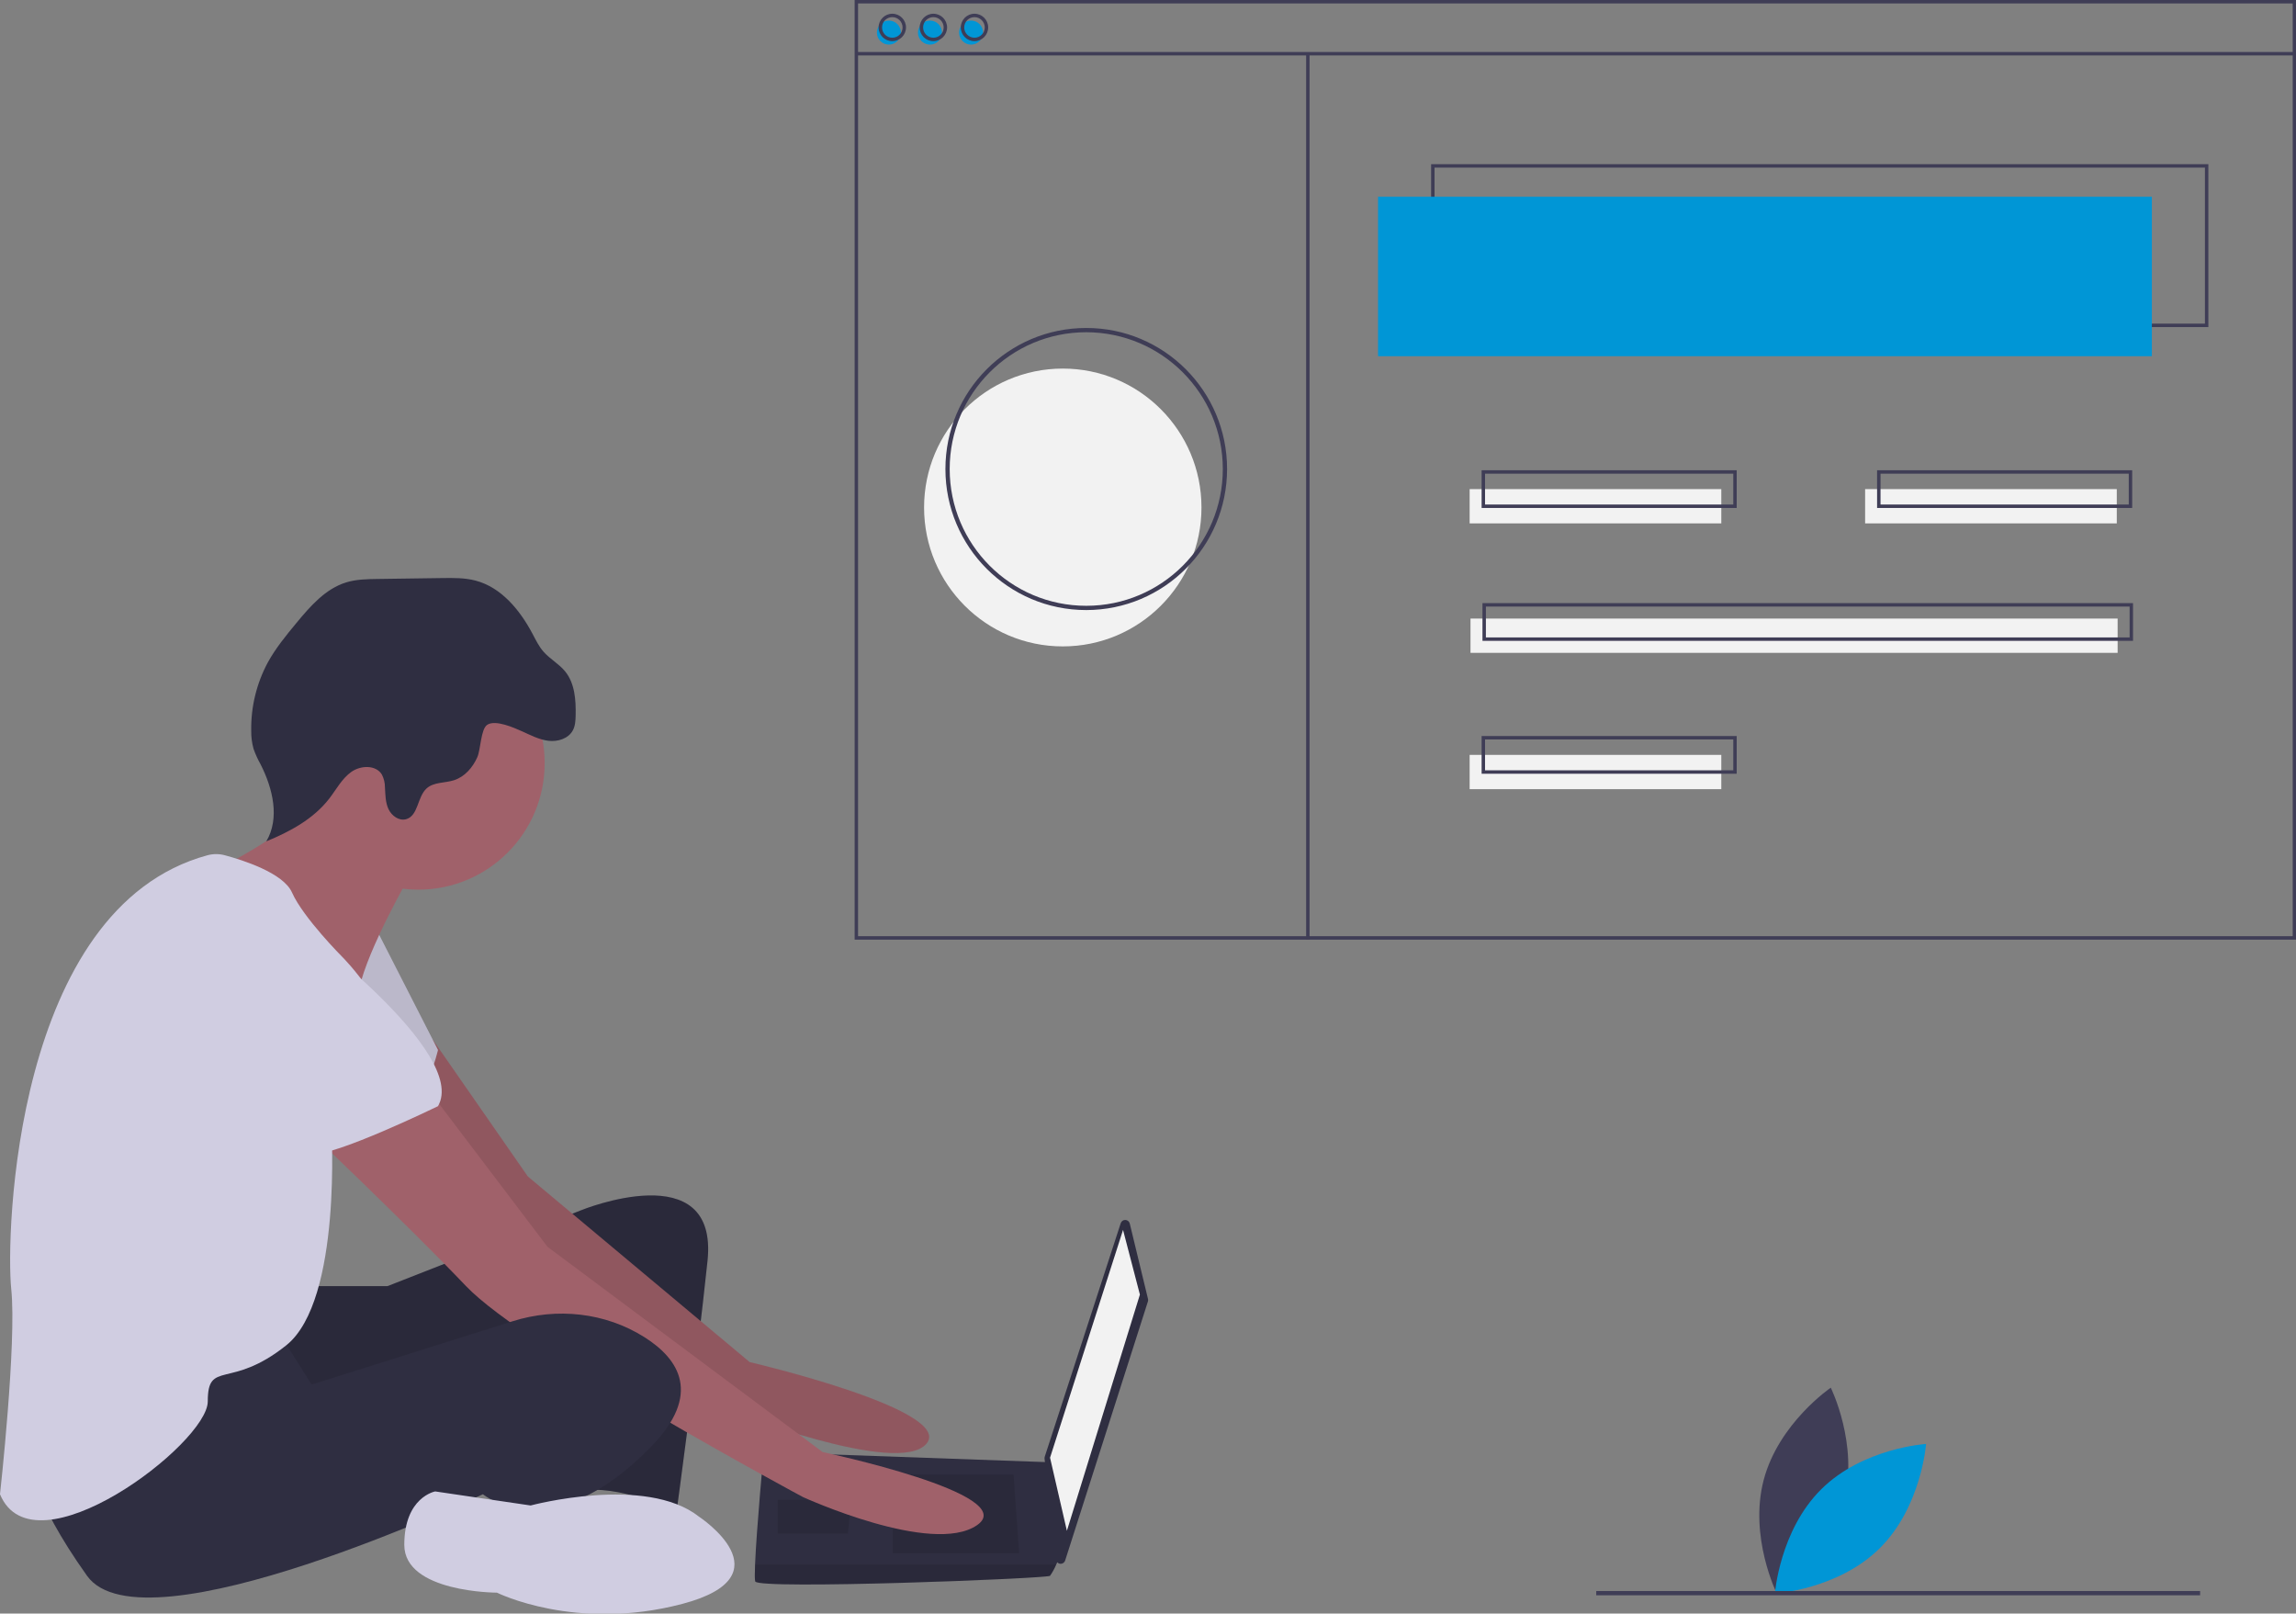 <?xml version="1.0" encoding="UTF-8"?>
<svg xmlns="http://www.w3.org/2000/svg" xmlns:xlink="http://www.w3.org/1999/xlink" width="538pt" height="378pt" viewBox="0 0 538 378" version="1.1">
<rect x="0" y="0" width="538" height="378" fill="#808080" stroke="none"/>
<defs>
<filter id="alpha" filterUnits="objectBoundingBox" x="0%" y="0%" width="100%" height="100%">
  <feColorMatrix type="matrix" in="SourceGraphic" values="0 0 0 0 1 0 0 0 0 1 0 0 0 0 1 0 0 0 1 0"/>
</filter>
<mask id="mask0">
  <g filter="url(#alpha)">
<rect x="0" y="0" width="538" height="378" style="fill:rgb(0%,0%,0%);fill-opacity:0.102;stroke:none;"/>
  </g>
</mask>
<clipPath id="clip1">
  <rect width="538" height="378"/>
</clipPath>
<g id="surface6" clip-path="url(#clip1)">
<path style=" stroke:none;fill-rule:nonzero;fill:rgb(0%,0%,0%);fill-opacity:1;" d="M 72.367 301.301 L 90.789 301.301 L 136.18 283.516 C 136.18 283.516 168.418 270.34 165.785 295.375 C 163.156 320.406 158.551 354.004 158.551 354.004 C 158.551 354.004 144.078 347.414 136.18 349.391 C 128.285 351.367 133.551 309.207 133.551 309.207 C 133.551 309.207 69.078 340.168 63.156 336.215 C 57.234 332.266 55.922 304.598 55.922 304.598 Z M 72.367 301.301 "/>
</g>
<mask id="mask1">
  <g filter="url(#alpha)">
<rect x="0" y="0" width="538" height="378" style="fill:rgb(0%,0%,0%);fill-opacity:0.102;stroke:none;"/>
  </g>
</mask>
<clipPath id="clip2">
  <rect width="538" height="378"/>
</clipPath>
<g id="surface9" clip-path="url(#clip2)">
<path style=" stroke:none;fill-rule:nonzero;fill:rgb(0%,0%,0%);fill-opacity:1;" d="M 101.391 243.539 L 123.684 275.609 L 175.656 319.09 C 175.656 319.09 223.68 330.289 217.102 338.191 C 210.523 346.098 170.391 330.289 170.391 330.289 C 170.391 330.289 110.523 286.809 108.551 283.516 C 106.578 280.223 84.867 249.262 84.867 249.262 Z M 101.391 243.539 "/>
</g>
<mask id="mask2">
  <g filter="url(#alpha)">
<rect x="0" y="0" width="538" height="378" style="fill:rgb(0%,0%,0%);fill-opacity:0.102;stroke:none;"/>
  </g>
</mask>
<clipPath id="clip3">
  <rect width="538" height="378"/>
</clipPath>
<g id="surface12" clip-path="url(#clip3)">
<path style=" stroke:none;fill-rule:nonzero;fill:rgb(0%,0%,0%);fill-opacity:1;" d="M 88.156 217.641 L 102.629 245.969 C 102.629 245.969 99.34 259.801 94.078 261.117 C 88.812 262.438 66.445 243.992 66.445 243.992 Z M 88.156 217.641 "/>
</g>
<mask id="mask3">
  <g filter="url(#alpha)">
<rect x="0" y="0" width="538" height="378" style="fill:rgb(0%,0%,0%);fill-opacity:0.102;stroke:none;"/>
  </g>
</mask>
<clipPath id="clip4">
  <rect width="538" height="378"/>
</clipPath>
<g id="surface15" clip-path="url(#clip4)">
<path style=" stroke:none;fill-rule:nonzero;fill:rgb(0%,0%,0%);fill-opacity:1;" d="M 237.496 345.438 L 238.812 363.883 L 209.207 363.883 L 209.207 345.438 Z M 237.496 345.438 "/>
</g>
<mask id="mask4">
  <g filter="url(#alpha)">
<rect x="0" y="0" width="538" height="378" style="fill:rgb(0%,0%,0%);fill-opacity:0.102;stroke:none;"/>
  </g>
</mask>
<clipPath id="clip5">
  <rect width="538" height="378"/>
</clipPath>
<g id="surface18" clip-path="url(#clip5)">
<path style=" stroke:none;fill-rule:nonzero;fill:rgb(0%,0%,0%);fill-opacity:1;" d="M 199.34 351.367 L 199.516 351.332 L 198.68 359.273 L 182.234 359.273 L 182.234 351.367 Z M 199.34 351.367 "/>
</g>
<mask id="mask5">
  <g filter="url(#alpha)">
<rect x="0" y="0" width="538" height="378" style="fill:rgb(0%,0%,0%);fill-opacity:0.102;stroke:none;"/>
  </g>
</mask>
<clipPath id="clip6">
  <rect width="538" height="378"/>
</clipPath>
<g id="surface21" clip-path="url(#clip6)">
<path style=" stroke:none;fill-rule:nonzero;fill:rgb(0%,0%,0%);fill-opacity:1;" d="M 176.969 370.473 C 177.629 372.449 245.391 369.812 246.047 369.156 C 246.621 368.328 247.105 367.445 247.496 366.52 L 176.926 366.52 C 176.84 368.609 176.84 370.078 176.969 370.473 Z M 176.969 370.473 "/>
</g>
</defs>
<g id="surface1">
<path style=" stroke:none;fill-rule:nonzero;fill:rgb(24.706%,23.922%,33.725%);fill-opacity:1;" d="M 432.074 351.676 C 428.582 364.992 416.344 373.316 416.344 373.316 C 416.344 373.316 409.77 360.047 413.262 346.73 C 416.754 333.414 428.988 325.09 428.988 325.09 C 428.988 325.09 435.566 338.359 432.074 351.676 Z M 432.074 351.676 "/>
<path style=" stroke:none;fill-rule:nonzero;fill:rgb(0%,58.824%,83.922%);fill-opacity:1;" d="M 426.777 348.859 C 416.996 358.535 415.898 373.309 415.898 373.309 C 415.898 373.309 430.664 372.391 440.445 362.715 C 450.227 353.039 451.32 338.266 451.32 338.266 C 451.32 338.266 436.559 339.184 426.777 348.859 Z M 426.777 348.859 "/>
<path style=" stroke:none;fill-rule:nonzero;fill:rgb(18.431%,18.039%,25.49%);fill-opacity:1;" d="M 72.367 301.301 L 90.789 301.301 L 136.18 283.516 C 136.18 283.516 168.418 270.34 165.785 295.375 C 163.156 320.406 158.551 354.004 158.551 354.004 C 158.551 354.004 144.078 347.414 136.18 349.391 C 128.285 351.367 133.551 309.207 133.551 309.207 C 133.551 309.207 69.078 340.168 63.156 336.215 C 57.234 332.266 55.922 304.598 55.922 304.598 Z M 72.367 301.301 "/>
<use xlink:href="#surface6" mask="url(#mask0)"/>
<path style=" stroke:none;fill-rule:nonzero;fill:rgb(62.745%,38.039%,41.569%);fill-opacity:1;" d="M 101.391 243.539 L 123.684 275.609 L 175.656 319.09 C 175.656 319.09 223.68 330.289 217.102 338.191 C 210.523 346.098 170.391 330.289 170.391 330.289 C 170.391 330.289 110.523 286.809 108.551 283.516 C 106.578 280.223 84.867 249.262 84.867 249.262 Z M 101.391 243.539 "/>
<use xlink:href="#surface9" mask="url(#mask1)"/>
<path style=" stroke:none;fill-rule:nonzero;fill:rgb(81.569%,80.392%,88.235%);fill-opacity:1;" d="M 88.156 217.641 L 102.629 245.969 C 102.629 245.969 99.34 259.801 94.078 261.117 C 88.812 262.438 66.445 243.992 66.445 243.992 Z M 88.156 217.641 "/>
<use xlink:href="#surface12" mask="url(#mask2)"/>
<path style=" stroke:none;fill-rule:nonzero;fill:rgb(18.431%,18.039%,25.49%);fill-opacity:1;" d="M 264.727 286.637 L 269 304.297 C 269.047 304.492 269.043 304.699 268.98 304.891 L 249.586 365.578 C 249.426 366.074 248.945 366.391 248.43 366.34 C 247.91 366.289 247.5 365.883 247.441 365.367 L 244.758 341.727 C 244.742 341.566 244.758 341.41 244.805 341.258 L 262.609 286.555 C 262.762 286.086 263.207 285.773 263.699 285.793 C 264.191 285.812 264.609 286.156 264.727 286.637 Z M 264.727 286.637 "/>
<path style=" stroke:none;fill-rule:nonzero;fill:rgb(94.902%,94.902%,94.902%);fill-opacity:1;" d="M 263.152 288.129 L 267.102 303.277 L 249.996 358.613 L 246.047 341.488 Z M 263.152 288.129 "/>
<path style=" stroke:none;fill-rule:nonzero;fill:rgb(18.431%,18.039%,25.49%);fill-opacity:1;" d="M 176.969 370.473 C 177.629 372.449 245.391 369.812 246.047 369.156 C 246.621 368.328 247.105 367.445 247.496 366.52 C 248.113 365.203 248.68 363.883 248.68 363.883 L 246.047 342.555 L 178.945 340.168 C 178.945 340.168 177.266 358.246 176.926 366.52 C 176.84 368.609 176.84 370.078 176.969 370.473 Z M 176.969 370.473 "/>
<use xlink:href="#surface15" mask="url(#mask3)"/>
<use xlink:href="#surface18" mask="url(#mask4)"/>
<use xlink:href="#surface21" mask="url(#mask5)"/>
<path style=" stroke:none;fill-rule:nonzero;fill:rgb(62.745%,38.039%,41.569%);fill-opacity:1;" d="M 127.629 178.773 C 127.629 195.145 114.375 208.418 98.023 208.418 C 81.676 208.418 68.418 195.145 68.418 178.773 C 68.418 162.402 81.676 149.129 98.023 149.129 C 114.375 149.129 127.629 162.402 127.629 178.773 Z M 127.629 178.773 "/>
<path style=" stroke:none;fill-rule:nonzero;fill:rgb(62.745%,38.039%,41.569%);fill-opacity:1;" d="M 96.051 205.125 C 96.051 205.125 86.184 222.254 84.207 231.477 C 82.234 240.699 54.605 213.031 54.605 213.031 L 50.984 203.477 C 50.984 203.477 76.973 191.289 75 181.41 C 73.023 171.527 96.051 205.125 96.051 205.125 Z M 96.051 205.125 "/>
<path style=" stroke:none;fill-rule:nonzero;fill:rgb(62.745%,38.039%,41.569%);fill-opacity:1;" d="M 101.312 256.508 L 128.285 292.082 L 192.758 340.168 C 192.758 340.168 239.469 350.051 228.941 357.297 C 218.418 364.543 188.152 350.711 188.152 350.711 C 188.152 350.711 123.023 315.797 109.207 301.301 C 95.395 286.809 69.734 262.438 69.734 262.438 Z M 101.312 256.508 "/>
<path style=" stroke:none;fill-rule:nonzero;fill:rgb(18.431%,18.039%,25.49%);fill-opacity:1;" d="M 65.129 311.844 L 73.023 324.359 L 120.141 309.516 C 130.477 306.262 141.816 307.457 150.984 313.242 C 159.207 318.43 164.469 326.664 152.629 338.852 C 128.945 363.227 113.156 350.051 113.156 350.051 C 113.156 350.051 33.551 387.598 20.395 369.156 C 7.238 350.711 6.578 341.488 6.578 341.488 C 6.578 341.488 57.234 309.867 65.129 311.844 Z M 65.129 311.844 "/>
<path style=" stroke:none;fill-rule:nonzero;fill:rgb(81.569%,80.392%,88.235%);fill-opacity:1;" d="M 163.812 355.32 C 163.812 355.32 184.863 369.156 159.867 375.742 C 134.867 382.328 116.445 373.105 116.445 373.105 C 116.445 373.105 94.734 373.105 94.734 361.906 C 94.734 350.711 101.973 349.391 101.973 349.391 L 124.34 352.684 C 124.34 352.684 151.312 345.438 163.812 355.32 Z M 163.812 355.32 "/>
<path style=" stroke:none;fill-rule:nonzero;fill:rgb(18.431%,18.039%,25.49%);fill-opacity:1;" d="M 122.312 171.316 C 124.324 172.219 126.324 173.281 128.516 173.543 C 130.703 173.805 133.199 173.039 134.234 171.086 C 134.797 170.035 134.859 168.797 134.887 167.602 C 134.965 163.984 134.703 160.074 132.414 157.277 C 130.957 155.492 128.832 154.371 127.324 152.633 C 126.242 151.387 125.523 149.879 124.75 148.422 C 121.816 142.906 117.473 137.605 111.438 136.016 C 108.918 135.352 106.273 135.383 103.668 135.418 L 88.469 135.633 C 86.012 135.668 83.512 135.707 81.16 136.422 C 76.266 137.902 72.703 142.023 69.441 145.961 C 67 148.91 64.555 151.887 62.723 155.246 C 60.098 160.152 58.77 165.648 58.867 171.211 C 58.844 172.637 59.031 174.062 59.414 175.438 C 59.859 176.695 60.414 177.918 61.07 179.082 C 63.922 184.688 65.613 191.691 62.402 197.098 C 67.98 194.816 73.496 191.828 77.176 187.051 C 78.82 184.914 80.109 182.414 82.305 180.844 C 84.496 179.277 88.07 179.141 89.477 181.441 C 89.961 182.375 90.207 183.41 90.203 184.457 C 90.305 186.184 90.301 187.977 91.031 189.547 C 91.766 191.113 93.508 192.379 95.168 191.91 C 98.035 191.102 97.758 186.699 99.965 184.699 C 101.641 183.18 104.227 183.473 106.379 182.781 C 108.887 181.98 110.77 179.805 111.84 177.395 C 112.656 175.566 112.645 170.773 114.188 169.785 C 116.121 168.539 120.52 170.516 122.312 171.316 Z M 122.312 171.316 "/>
<path style=" stroke:none;fill-rule:nonzero;fill:rgb(81.569%,80.392%,88.235%);fill-opacity:1;" d="M 48.637 200.352 C 49.969 199.996 51.371 200 52.699 200.363 C 56.922 201.5 66.391 204.504 68.418 209.078 C 71.051 215.008 80.262 224.23 80.262 224.23 C 80.262 224.23 92.762 236.746 90.129 245.309 C 87.5 253.871 77.629 263.754 77.629 263.754 C 77.629 263.754 80.262 304.598 67.105 315.137 C 53.945 325.676 48.684 318.43 48.684 328.312 C 48.684 338.191 7.895 369.156 0 350.051 C 0 350.051 3.949 314.477 2.633 301.961 C 1.336 289.625 3.234 212.66 48.637 200.352 Z M 48.637 200.352 "/>
<path style=" stroke:none;fill-rule:nonzero;fill:rgb(81.569%,80.392%,88.235%);fill-opacity:1;" d="M 69.734 216.98 C 69.734 216.98 109.867 246.625 102.629 259.141 C 102.629 259.141 78.289 271 73.023 270.34 C 67.762 269.684 47.367 246.625 42.105 244.648 C 36.84 242.672 34.211 207.102 69.734 216.98 Z M 69.734 216.98 "/>
<path style=" stroke:none;fill-rule:nonzero;fill:rgb(94.902%,94.902%,94.902%);fill-opacity:1;" d="M 281.531 118.887 C 281.531 136.859 266.98 151.43 249.031 151.43 C 231.082 151.43 216.531 136.859 216.531 118.887 C 216.531 100.914 231.082 86.344 249.031 86.344 C 266.98 86.344 281.531 100.914 281.531 118.887 Z M 281.531 118.887 "/>
<path style=" stroke:none;fill-rule:nonzero;fill:rgb(24.706%,23.922%,33.725%);fill-opacity:1;" d="M 517.465 76.621 L 335.34 76.621 L 335.34 38.461 L 517.465 38.461 Z M 336.145 75.816 L 516.664 75.816 L 516.664 39.266 L 336.145 39.266 Z M 336.145 75.816 "/>
<path style=" stroke:none;fill-rule:nonzero;fill:rgb(0%,58.824%,83.922%);fill-opacity:1;" d="M 322.906 46.094 L 504.227 46.094 L 504.227 83.449 L 322.906 83.449 Z M 322.906 46.094 "/>
<path style=" stroke:none;fill-rule:nonzero;fill:rgb(0%,58.824%,83.922%);fill-opacity:1;" d="M 211.09 7.633 C 211.09 9.184 209.832 10.445 208.281 10.445 C 206.73 10.445 205.473 9.184 205.473 7.633 C 205.473 6.078 206.73 4.82 208.281 4.82 C 209.832 4.82 211.09 6.078 211.09 7.633 Z M 211.09 7.633 "/>
<path style=" stroke:none;fill-rule:nonzero;fill:rgb(0%,58.824%,83.922%);fill-opacity:1;" d="M 220.719 7.633 C 220.719 9.184 219.461 10.445 217.91 10.445 C 216.359 10.445 215.102 9.184 215.102 7.633 C 215.102 6.078 216.359 4.82 217.91 4.82 C 219.461 4.82 220.719 6.078 220.719 7.633 Z M 220.719 7.633 "/>
<path style=" stroke:none;fill-rule:nonzero;fill:rgb(0%,58.824%,83.922%);fill-opacity:1;" d="M 230.348 7.633 C 230.348 9.184 229.09 10.445 227.539 10.445 C 225.988 10.445 224.73 9.184 224.73 7.633 C 224.73 6.078 225.988 4.82 227.539 4.82 C 229.09 4.82 230.348 6.078 230.348 7.633 Z M 230.348 7.633 "/>
<path style=" stroke:none;fill-rule:nonzero;fill:rgb(24.706%,23.922%,33.725%);fill-opacity:1;" d="M 538.031 220.125 L 200.258 220.125 L 200.258 0 L 538.031 0 Z M 201.062 219.32 L 537.23 219.32 L 537.23 0.805 L 201.062 0.805 Z M 201.062 219.32 "/>
<path style=" stroke:none;fill-rule:nonzero;fill:rgb(24.706%,23.922%,33.725%);fill-opacity:1;" d="M 200.66 12.184 L 537.629 12.184 L 537.629 12.988 L 200.66 12.988 Z M 200.66 12.184 "/>
<path style=" stroke:none;fill-rule:nonzero;fill:rgb(24.706%,23.922%,33.725%);fill-opacity:1;" d="M 209.086 9.641 C 207.312 9.641 205.875 8.203 205.875 6.426 C 205.875 4.652 207.312 3.215 209.086 3.215 C 210.855 3.215 212.293 4.652 212.293 6.426 C 212.293 8.199 210.855 9.637 209.086 9.641 Z M 209.086 4.016 C 207.754 4.016 206.68 5.098 206.68 6.426 C 206.68 7.758 207.754 8.836 209.086 8.836 C 210.414 8.836 211.492 7.758 211.492 6.426 C 211.488 5.098 210.414 4.02 209.086 4.016 Z M 209.086 4.016 "/>
<path style=" stroke:none;fill-rule:nonzero;fill:rgb(24.706%,23.922%,33.725%);fill-opacity:1;" d="M 218.711 9.641 C 216.941 9.641 215.504 8.203 215.504 6.426 C 215.504 4.652 216.941 3.215 218.711 3.215 C 220.484 3.215 221.922 4.652 221.922 6.426 C 221.918 8.199 220.484 9.637 218.711 9.641 Z M 218.711 4.016 C 217.383 4.016 216.305 5.098 216.305 6.426 C 216.305 7.758 217.383 8.836 218.711 8.836 C 220.043 8.836 221.121 7.758 221.121 6.426 C 221.117 5.098 220.043 4.02 218.711 4.016 Z M 218.711 4.016 "/>
<path style=" stroke:none;fill-rule:nonzero;fill:rgb(24.706%,23.922%,33.725%);fill-opacity:1;" d="M 228.34 9.641 C 226.566 9.641 225.133 8.203 225.133 6.426 C 225.133 4.652 226.566 3.215 228.34 3.215 C 230.113 3.215 231.551 4.652 231.551 6.426 C 231.547 8.199 230.113 9.637 228.34 9.641 Z M 228.34 4.016 C 227.012 4.016 225.934 5.098 225.934 6.426 C 225.934 7.758 227.012 8.836 228.34 8.836 C 229.668 8.836 230.746 7.758 230.746 6.426 C 230.746 5.098 229.668 4.02 228.34 4.016 Z M 228.34 4.016 "/>
<path style=" stroke:none;fill-rule:nonzero;fill:rgb(24.706%,23.922%,33.725%);fill-opacity:1;" d="M 306.055 12.586 L 306.855 12.586 L 306.855 220.035 L 306.055 220.035 Z M 306.055 12.586 "/>
<path style=" stroke:none;fill-rule:nonzero;fill:rgb(94.902%,94.902%,94.902%);fill-opacity:1;" d="M 344.367 114.582 L 403.336 114.582 L 403.336 122.613 L 344.367 122.613 Z M 344.367 114.582 "/>
<path style=" stroke:none;fill-rule:nonzero;fill:rgb(94.902%,94.902%,94.902%);fill-opacity:1;" d="M 437.035 114.582 L 496.004 114.582 L 496.004 122.613 L 437.035 122.613 Z M 437.035 114.582 "/>
<path style=" stroke:none;fill-rule:nonzero;fill:rgb(24.706%,23.922%,33.725%);fill-opacity:1;" d="M 406.945 119 L 347.176 119 L 347.176 110.164 L 406.945 110.164 Z M 347.977 118.195 L 406.145 118.195 L 406.145 110.965 L 347.977 110.965 Z M 347.977 118.195 "/>
<path style=" stroke:none;fill-rule:nonzero;fill:rgb(94.902%,94.902%,94.902%);fill-opacity:1;" d="M 344.367 176.844 L 403.336 176.844 L 403.336 184.875 L 344.367 184.875 Z M 344.367 176.844 "/>
<path style=" stroke:none;fill-rule:nonzero;fill:rgb(24.706%,23.922%,33.725%);fill-opacity:1;" d="M 406.945 181.262 L 347.176 181.262 L 347.176 172.426 L 406.945 172.426 Z M 347.977 180.457 L 406.145 180.457 L 406.145 173.227 L 347.977 173.227 Z M 347.977 180.457 "/>
<path style=" stroke:none;fill-rule:nonzero;fill:rgb(94.902%,94.902%,94.902%);fill-opacity:1;" d="M 344.566 144.91 L 496.203 144.91 L 496.203 152.941 L 344.566 152.941 Z M 344.566 144.91 "/>
<path style=" stroke:none;fill-rule:nonzero;fill:rgb(24.706%,23.922%,33.725%);fill-opacity:1;" d="M 499.812 150.129 L 347.375 150.129 L 347.375 141.293 L 499.812 141.293 Z M 348.176 149.328 L 499.012 149.328 L 499.012 142.098 L 348.176 142.098 Z M 348.176 149.328 "/>
<path style=" stroke:none;fill-rule:nonzero;fill:rgb(24.706%,23.922%,33.725%);fill-opacity:1;" d="M 499.613 119 L 439.84 119 L 439.84 110.164 L 499.613 110.164 Z M 440.645 118.195 L 498.812 118.195 L 498.812 110.965 L 440.645 110.965 Z M 440.645 118.195 "/>
<path style=" stroke:none;fill-rule:nonzero;fill:rgb(24.706%,23.922%,33.725%);fill-opacity:1;" d="M 254.531 142.918 C 236.305 142.918 221.531 128.125 221.531 109.875 C 221.531 91.625 236.305 76.832 254.531 76.832 C 272.758 76.832 287.531 91.625 287.531 109.875 C 287.512 128.117 272.75 142.898 254.531 142.918 Z M 254.531 77.832 C 236.859 77.832 222.531 92.18 222.531 109.875 C 222.531 127.57 236.859 141.918 254.531 141.918 C 272.203 141.918 286.531 127.57 286.531 109.875 C 286.512 92.188 272.195 77.852 254.531 77.832 Z M 254.531 77.832 "/>
<path style=" stroke:none;fill-rule:nonzero;fill:rgb(24.706%,23.922%,33.725%);fill-opacity:1;" d="M 374.031 372.723 L 515.531 372.723 L 515.531 373.723 L 374.031 373.723 Z M 374.031 372.723 "/>
</g>
</svg>
